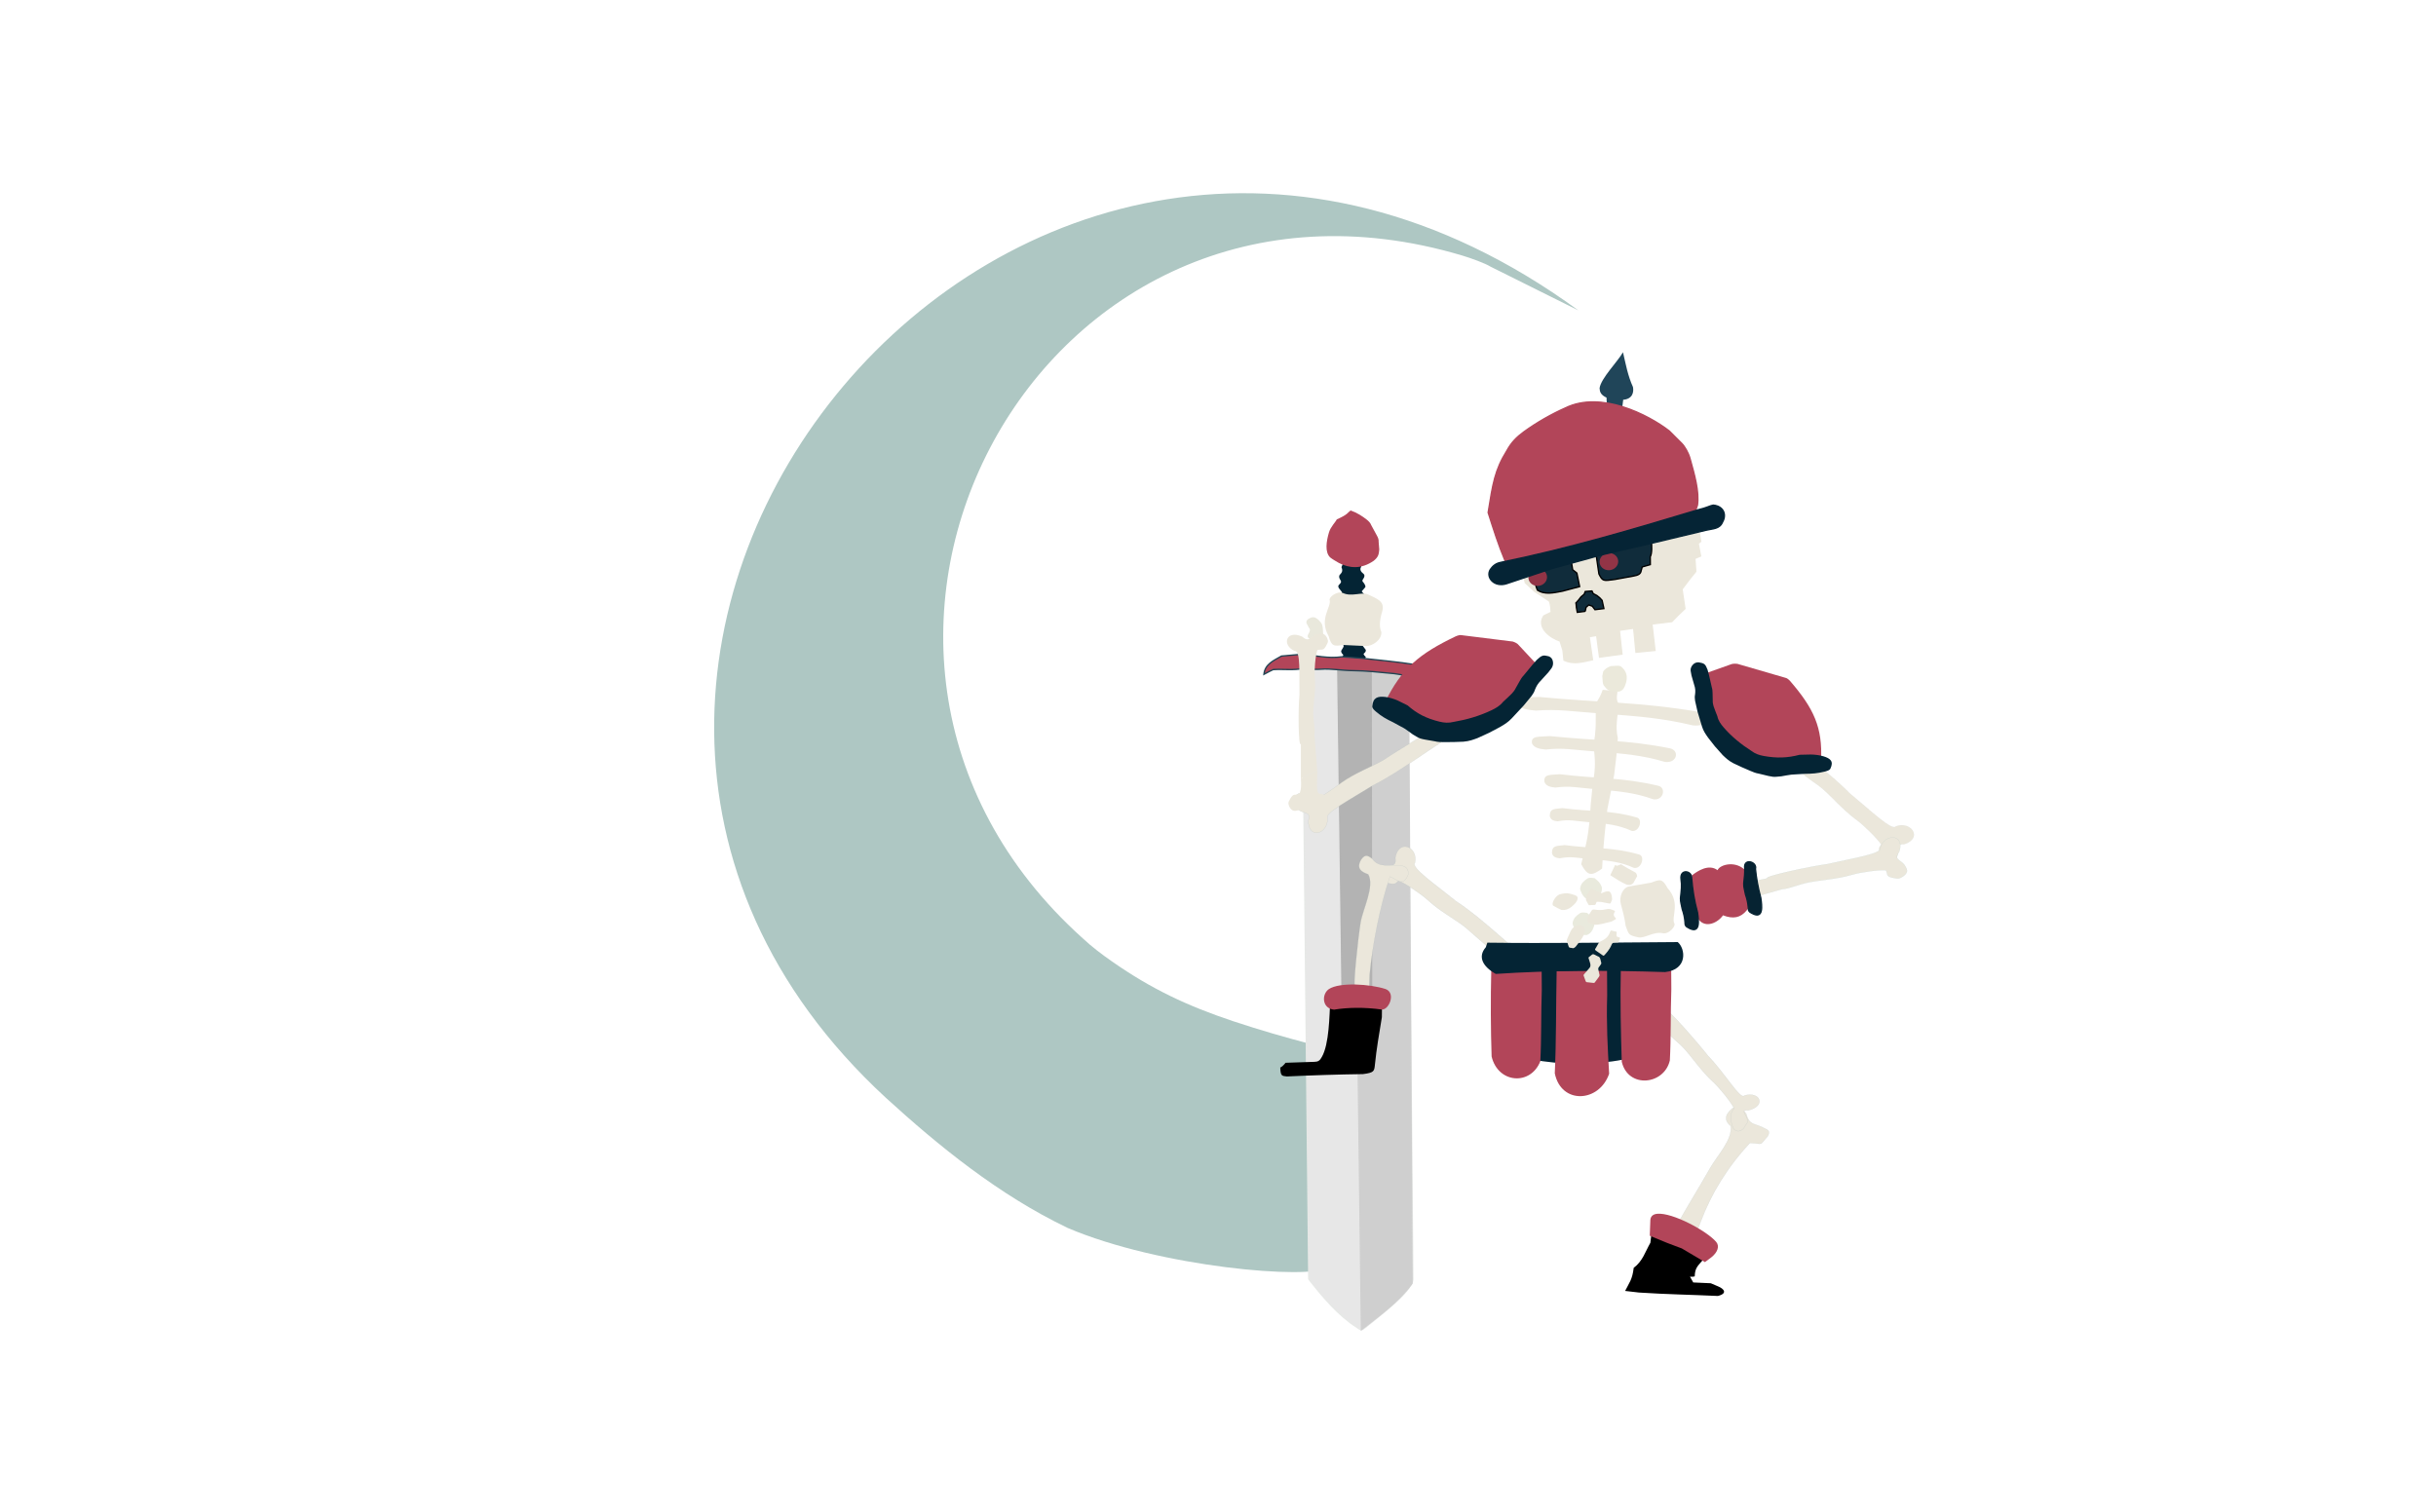 <?xml version="1.0" encoding="UTF-8" standalone="no"?>
<!-- Created with Inkscape (http://www.inkscape.org/) -->

<svg
   width="1830"
   height="1136"
   viewBox="0 0 1830 1136"
   version="1.1"
   id="SVGRoot"
   sodipodi:docname="4.svg"
   inkscape:version="1.1.2 (0a00cf5339, 2022-02-04)"
   inkscape:export-filename="/home/ciro/Desktop/david/Enemi/DefensaEnemigo/4.png"
   inkscape:export-xdpi="96"
   inkscape:export-ydpi="96"
   xmlns:inkscape="http://www.inkscape.org/namespaces/inkscape"
   xmlns:sodipodi="http://sodipodi.sourceforge.net/DTD/sodipodi-0.dtd"
   xmlns="http://www.w3.org/2000/svg"
   xmlns:svg="http://www.w3.org/2000/svg">
  <sodipodi:namedview
     id="namedview1048"
     pagecolor="#505050"
     bordercolor="#eeeeee"
     borderopacity="1"
     inkscape:pageshadow="0"
     inkscape:pageopacity="0"
     inkscape:pagecheckerboard="0"
     inkscape:document-units="px"
     showgrid="false"
     inkscape:zoom="0.35499999"
     inkscape:cx="346.47888"
     inkscape:cy="1174.6479"
     inkscape:window-width="1920"
     inkscape:window-height="1020"
     inkscape:window-x="0"
     inkscape:window-y="0"
     inkscape:window-maximized="1"
     inkscape:current-layer="layer1"
     inkscape:snap-global="false" />
  <defs
     id="defs1043" />
  <g
     inkscape:label="Capa 1"
     inkscape:groupmode="layer"
     id="layer1"
     transform="translate(501.286,220.847)">
    <path
       style="fill:#aec7c3;fill-opacity:1;stroke:none;stroke-width:1px;stroke-linecap:butt;stroke-linejoin:miter;stroke-opacity:1"
       d="m 334.016,501.515 c 29.746,20.789 56.511,33.364 90.893,44.866 41.445,13.816 80.101,22.581 80.101,22.581 l -8.805,162.442 c -12.979,9.546 -126.107,-0.005 -195.465,-29.638 C 248.93,676.926 203.679,640.052 164.135,603.944 -193.991,273.495 264.004,-294.497 684.431,12.369 L 618.432,-20.504 c -3.951,-2.493 -14.621,-6.365 -21.187,-8.332 C 279.36,-123.824 71.102,267.518 312.021,484.099 c 7.047,6.604 14.606,12.244 21.995,17.416 z"
       id="path1900"
       sodipodi:nodetypes="ccccccccccc" />
    <g
       id="g210273"
       inkscape:transform-center-x="-3.2034382"
       inkscape:transform-center-y="219.62494"
       transform="rotate(-148.654,369.257,398.345)">
      <g
         id="g170295"
         inkscape:transform-center-x="125.02853"
         inkscape:transform-center-y="-193.54932"
         transform="matrix(1.042,-0.033,0.033,1.03,-9.175,-4.312)"
         style="stroke-width:0.965">
        <path
           style="fill:#e7e7e7;fill-opacity:1;stroke:#e6e8e6;stroke-width:0.965px;stroke-linecap:butt;stroke-linejoin:miter;stroke-opacity:1"
           d="m 247.397,586.234 c 27.884,-6.671 45.183,-17.784 69.235,-31.971 L 94.888,167.434 C 79.847,161.019 62.837,154.853 47.799,154.12 c -3.877,-0.429 -4.25,-0.5 -5.58,2.922 -4.1,11.299 -16.285,38.319 -12.854,47.368 z"
           id="path158284"
           sodipodi:nodetypes="ccccccc" />
        <g
           id="g167135"
           style="stroke-width:0.965">
          <path
             style="fill:#cfcfcf;fill-opacity:1;stroke:#cfcfcf;stroke-width:0.965px;stroke-linecap:butt;stroke-linejoin:miter;stroke-opacity:1"
             d="M 284.665,572.148 248.399,589.247 28.602,201.795 c 1.866,-16.696 9.05,-31.985 15.323,-47.514 z"
             id="path161312"
             sodipodi:nodetypes="ccccc" />
          <path
             style="fill:#b3b3b3;fill-opacity:1;stroke:#b2b2b2;stroke-width:0.965px;stroke-linecap:butt;stroke-linejoin:miter;stroke-opacity:1"
             d="M 156.984,351.34 154.009,366.082 273.208,578.338 294.692,567.303 173.567,357.429 Z"
             id="path161314"
             sodipodi:nodetypes="cccccc" />
        </g>
        <g
           id="g158249"
           style="stroke-width:0.965">
          <g
             id="g158162"
             transform="rotate(-30.559,148.925,513.895)"
             style="stroke-width:0.965">
            <path
               style="fill:#042434;fill-opacity:1;stroke:none;stroke-width:0.096;stroke-linecap:butt;stroke-linejoin:miter;stroke-miterlimit:4;stroke-dasharray:none;stroke-opacity:1"
               d="m 242.943,705.164 c -1.066,-2.804 -0.282,-3.895 1.274,-5.504 0.92,-0.863 0.675,-2.493 -0.297,-3.869 -0.74,-1.079 -0.447,-1.812 0.204,-2.492 l 1.102,-1.184 c 0.413,-0.434 0.504,-1.337 -0.112,-2.3 l -1.563,-2.063 c -0.957,-0.995 -0.504,-1.181 0.27,-2.18 l 0.77,-0.993 c 0.524,-0.856 0.183,-1.528 -0.426,-2.367 l -2.106,-2.492 c -1.13,-1.219 -0.616,-1.735 0.15,-3.022 l 1.413,-2.292 c 0.605,-0.968 0.391,-1.738 -0.242,-2.48 l -1.046,-1.284 c -0.635,-0.493 -0.75,-1.102 -0.018,-2.049 l 0.922,-1.212 c 0.534,-0.664 0.595,-1.747 0.219,-2.514 l -0.739,-1.208 c -0.172,-0.387 -0.242,-0.788 0.076,-1.463 l 1.205,-2.552 c 0.532,-0.877 0.161,-1.494 -0.597,-2.347 l -0.989,-1.033 c -0.533,-0.508 -0.386,-1.083 0.089,-1.694 l 1.239,-2.011 c 0.434,-0.936 0.23,-1.597 -0.243,-2.684 l -0.589,-1.351 c -0.352,-0.572 -0.224,-1.256 0.226,-1.847 l 1.331,-2.16 c 0.269,-0.359 0.011,-1.46 -0.282,-1.876 l -0.741,-0.841 c -0.498,-0.518 -0.25,-1.03 0.072,-1.411 l 0.836,-1.055 c 0.318,-0.498 -0.139,-0.955 -0.547,-1.383 l -1.632,-1.795 c -1.028,-1.418 -1.379,-1.423 -2.997,-1.207 l -3.627,0.483 -2.386,-0.009 -5.12,5.634 1.347,1.081 0.041,2.983 0.483,3.478 -0.898,1.973 0.797,2.793 -0.171,1.665 1.479,2.564 -1.714,3.155 0.937,2.961 -0.741,3.041 1.21,3.991 -1.139,1.967 1.813,5.211 c -0.307,6.088 -2.532,9.883 -1.472,11.085 1.335,4.068 0.544,7.353 0.544,7.353 2.051,2.335 -0.377,6.971 -1.869,9.282 10.877,13.442 8.168,12.44 14.252,-0.474 z"
               id="path143292"
               sodipodi:nodetypes="ccccccccccccccccccccccccccccccccccccccccccccccccccccccccc" />
            <path
               d="m 228.691,705.639 c 1.266,-2.804 0.335,-3.895 -1.513,-5.504 -1.092,-0.863 -0.802,-2.493 0.352,-3.869 0.879,-1.079 0.531,-1.812 -0.242,-2.492 0,0 -1.908,-2.521 -1.176,-3.484 l 1.856,-2.063 c 1.137,-0.995 0.598,-1.181 -0.321,-2.18 l -0.915,-0.993 c -0.622,-0.856 -0.217,-1.528 0.506,-2.367 l 2.501,-2.492 c 1.342,-1.219 0.731,-1.735 -0.178,-3.022 l -1.678,-2.292 c -0.718,-0.968 -0.465,-1.738 0.287,-2.48 l 1.242,-1.284 c 0.755,-0.493 0.89,-1.102 0.022,-2.049 l -1.095,-1.212 c -0.634,-0.664 -0.707,-1.747 -0.26,-2.514 l 0.878,-1.208 c 0.204,-0.387 0.288,-0.788 -0.091,-1.463 l -1.431,-2.552 c -0.632,-0.877 -0.191,-1.494 0.709,-2.347 l 1.175,-1.033 c 0.633,-0.508 0.458,-1.083 -0.106,-1.694 l -1.472,-2.011 c -0.516,-0.936 -0.274,-1.597 0.289,-2.684 l 0.7,-1.351 c 0.418,-0.572 0.265,-1.256 -0.268,-1.847 l -1.581,-2.16 c -0.319,-0.359 -0.013,-1.46 0.335,-1.876 l 0.881,-0.841 c 0.592,-0.518 0.296,-1.03 -0.086,-1.411 l -0.993,-1.055 c -0.377,-0.498 0.165,-0.955 0.65,-1.383 l 1.938,-1.795 c 1.221,-1.418 1.638,-1.423 3.56,-1.207 -3.059,18.222 3.146,80.737 -4.473,70.217 z"
               style="fill:#042434;fill-opacity:1;stroke:none;stroke-width:0.096;stroke-linecap:butt;stroke-linejoin:miter;stroke-miterlimit:4;stroke-dasharray:none;stroke-opacity:1"
               id="path154945"
               sodipodi:nodetypes="ccccccscccccccccccscccccsccccccccccc" />
          </g>
          <path
             style="fill:#b24559;fill-opacity:1;stroke:none;stroke-width:0.965px;stroke-linecap:butt;stroke-linejoin:miter;stroke-opacity:1"
             d="m 309.156,646.433 c -1.62,4.16 -0.863,6.018 0.555,9.148 l 3.037,4.544 c 0.86,1.819 2.073,2.609 3.701,3.636 l 6.856,4.322 c 1.512,1.304 3.379,1.705 5.056,1.968 3.522,0.547 8.39,0.882 13.075,-0.006 1.346,-2.474 0.084,-3.238 5.575,-10.63 -0.232,-1.966 1.25,-6.805 0.3,-10.996 -1.521,-6.707 -4.336,-14.144 -9.645,-15.528 -1.86,-0.309 -4.986,-0.371 -7.388,-0.364 -8.448,0.286 -16.444,3.992 -21.123,13.906 z"
             id="path128140"
             sodipodi:nodetypes="ccccccccsccc" />
          <path
             style="fill:#b24559;fill-opacity:1;stroke:#204554;stroke-width:0.965px;stroke-linecap:butt;stroke-linejoin:miter;stroke-opacity:1"
             d="m 221.971,592.971 9.592,-0.931 c 2.237,-0.588 7.664,-2.455 9.62,-3.697 4.71,-2.992 10.646,-4.191 14.998,-6.129 9.984,-4.447 19.532,-8.743 26.552,-12.7 8.002,-4.51 15.032,-6.729 21.159,-10.937 4.286,-2.944 11.027,-5.645 15.306,-8.897 2.485,-1.888 11.652,-6.435 13.939,-8.089 0,0.737 4.563,-6.666 4.563,-6.666 2.974,6.803 -1.11,12.032 -4.531,17.898 L 321.44,561.026 c -9.652,4.607 -18.163,6.635 -26.546,13.141 l -12.563,6.002 c -13.123,5.652 -23.103,10.381 -37,15.653 l -9.397,3.669 c -10.041,-0.058 -7.066,-0.352 -13.963,-6.52 z"
             id="path134996"
             sodipodi:nodetypes="ccsssssccccccccc" />
        </g>
      </g>
      <path
         style="fill:#ebe7db;fill-opacity:1;stroke:none;stroke-width:1px;stroke-linecap:butt;stroke-linejoin:miter;stroke-opacity:1"
         d="m 324.983,627.448 c -7.712,0.778 -13.413,2.204 -15.744,-4.694 -1.235,-4.894 -3.301,-11.174 -7.775,-14.297 -3.362,-5.09 0.559,-12.628 4.35,-14.847 4.422,-2.42 9.198,-5.097 15.129,-8.261 5.461,-4.503 6.795,-5.637 12.905,0.017 13.036,7.186 9.419,19.62 13.36,23.519 1.834,1.304 -1.236,9.187 -5.874,9.718 -7.018,0.796 -11.363,8.049 -16.351,8.845 z"
         id="path68938-8"
         sodipodi:nodetypes="cccccccccc" />
      <path
         style="fill:#e9e8dc;fill-opacity:1;stroke:none;stroke-width:1px;stroke-linecap:butt;stroke-linejoin:miter;stroke-opacity:1"
         d="m 336.475,580.168 -0.302,-1.322 c -0.644,-2.221 0.296,-2.584 2.249,-2.603 l 6.103,-0.059 c 2.847,-0.29 3.082,1.413 3.127,3.129 l 0.028,0.844 c 0.34,2.336 0.947,2.4 2.179,2.918 l 3.12,1.856 c 1.447,1.374 0.869,3.314 0.011,4.387 -0.499,0.912 -1.148,1.74 -2.272,2.3 -1.19,0.596 -3.41,0.403 -4.653,0.029 -3.346,-0.749 -4.452,-1.993 -6.263,-4.653 l -1.443,-2.12 c -1.342,-1.451 -1.569,-2.842 -1.884,-4.706 z"
         id="path204759"
         sodipodi:nodetypes="ccccccccccccccc" />
    </g>
    <g
       id="g187417"
       inkscape:transform-center-x="26.520439"
       inkscape:transform-center-y="-58.41758"
       transform="rotate(-7.96,486.105,-1004.424)">
      <path
         style="fill:#ebe7db;fill-opacity:1;stroke:#ebe7db;stroke-width:1px;stroke-linecap:butt;stroke-linejoin:miter;stroke-opacity:1"
         d="m 521.408,290.269 16.966,0.042 0.546,-17.967 10.875,-0.056 -0.785,18.136 14.34,0.604 0.477,-19.979 15.045,0.293 5.485,-4.234 5.604,-4.038 -0.127,-14.832 7.034,-7.018 5.014,-4.681 0.702,-9.796 4.517,-1.226 -0.494,-9.556 2.076,-1.283 -0.256,-9.76 -1.504,-15.982 -12.619,-14.288 -21.729,-7.644 -24.779,0.099 -30.027,0.154 -24.353,9.675 -15.144,8.626 -6.397,5.647 0.789,14.244 0.25,10.375 0.997,11.356 5.969,7.288 10.105,8.941 c 0.602,2.834 0.33,5.607 0.129,8.46 l -5.935,1.909 c -6.773,7.805 2.479,16.978 9.546,20.38 l 1.182,7.295 -0.25,7.425 c 6.794,4.298 13.554,3.173 21.231,2.595 l -0.108,-17.523 5.733,-0.118 z"
         id="path175894"
         sodipodi:nodetypes="cccccccccccccccccccccccccccccccccccccccc" />
      <path
         style="fill:#102c3b;fill-opacity:1;stroke:#000000;stroke-width:1px;stroke-linecap:butt;stroke-linejoin:miter;stroke-opacity:1"
         d="m 529.473,210.566 0.102,17.741 c 2.019,5.833 2.346,5.726 11.136,5.747 l 14.119,-0.583 c 3.287,-0.13 5.808,-0.493 6.553,-3.287 l 1.145,-2.598 6.274,-0.878 0.778,-5.864 c 1.714,-2.279 2.294,-7.711 2.517,-12.415 z"
         id="path177634"
         sodipodi:nodetypes="cccccccccc" />
      <path
         style="fill:#102c3b;fill-opacity:1;stroke:#000000;stroke-width:1px;stroke-linecap:butt;stroke-linejoin:miter;stroke-opacity:1"
         d="m 482.07,233.829 c 4.959,4.633 12.28,3.768 18.597,3.506 l 13.262,-1.619 -0.64,-10.371 -2.786,-2.906 -0.239,-9.753 -18.272,-0.473 c -4.467,0.284 -7.565,1.894 -10.539,3.551 -0.062,6.435 -0.924,11.84 0.616,18.064 z"
         id="path177638"
         sodipodi:nodetypes="ccccccccc" />
      <path
         style="fill:#923446;fill-opacity:1;stroke:none;stroke-width:0.1;stroke-linecap:round;stroke-linejoin:round;stroke-miterlimit:4;stroke-dasharray:none;stroke-opacity:1;paint-order:stroke markers fill"
         id="path183547"
         sodipodi:type="arc"
         sodipodi:cx="538.29047"
         sodipodi:cy="220.16916"
         sodipodi:rx="6.9897614"
         sodipodi:ry="6.4238434"
         sodipodi:start="6.1987812"
         sodipodi:end="6.17775"
         sodipodi:open="true"
         sodipodi:arc-type="chord"
         d="m 545.255,219.628 a 6.99,6.424 0 0 1 -6.339,6.94 6.99,6.424 0 0 1 -7.584,-5.789 6.99,6.424 0 0 1 6.259,-7 6.99,6.424 0 0 1 7.65,5.716 z" />
      <path
         style="fill:#923446;fill-opacity:1;stroke:none;stroke-width:0.1;stroke-linecap:round;stroke-linejoin:round;stroke-miterlimit:4;stroke-dasharray:none;stroke-opacity:1;paint-order:stroke markers fill"
         id="path183547-7"
         sodipodi:type="arc"
         sodipodi:cx="483.70508"
         sodipodi:cy="224.44733"
         sodipodi:rx="6.9897614"
         sodipodi:ry="6.4238434"
         sodipodi:start="6.1987812"
         sodipodi:end="6.17775"
         sodipodi:open="true"
         sodipodi:arc-type="chord"
         d="m 490.67,223.906 a 6.99,6.424 0 0 1 -6.339,6.94 6.99,6.424 0 0 1 -7.584,-5.789 6.99,6.424 0 0 1 6.259,-7 6.99,6.424 0 0 1 7.65,5.716 z" />
      <path
         style="fill:#102c3b;fill-opacity:1;stroke:#000000;stroke-width:1px;stroke-linecap:butt;stroke-linejoin:miter;stroke-opacity:1"
         d="m 509.506,247.451 2.282,-1.927 2.078,-2.043 2.624,-1.635 1.088,-1.927 5.06,0.294 0.688,2.128 2.479,1.773 1.958,2.07 1.45,2.1 0.485,6.297 -6.776,-0.094 -1.608,-2.877 -2.522,-1.296 -2.296,1.521 c 0,0 -0.789,2.86 -1.193,2.857 -0.931,-0.006 -5.834,-0.078 -5.834,-0.078 -0.221,-2.91 -0.151,-4.259 0.039,-7.163 z"
         id="path185117"
         sodipodi:nodetypes="cccccccccccccccscc" />
    </g>
    <path
       style="fill:#ebe7db;fill-opacity:1;stroke:#a7b5b5;stroke-width:0.05;stroke-linecap:butt;stroke-linejoin:miter;stroke-miterlimit:4;stroke-dasharray:none;stroke-opacity:1"
       d="m 888.419,375.349 c 15.079,12.433 31.842,28.552 34.539,24.698 11.315,-4.225 20.471,8.764 6.433,13.362 -9.219,-0.037 -1.885,6.77 -7.284,12.229 -1.14,4.089 -4.744,3.135 -8.191,-0.235 -4.929,-8.562 -4.005,-8.91 -1.923,-11.668 -2.928,-4.563 -13.259,-14.651 -18.194,-18.251 -10.383,-7.572 -17.704,-16.396 -25.241,-23.067 -5.943,-5.261 -12.598,-8.514 -17.028,-13.37 l -27.496,-20.534 2.272,-14.734 23.653,20.189 c 13.997,9.509 26.244,19.121 38.461,31.38 z"
       id="path1168-3-6-3"
       sodipodi:nodetypes="ccccccssccccc"
       inkscape:transform-center-x="-53.279374"
       inkscape:transform-center-y="41.541961" />
    <path
       style="fill:#ebe7db;fill-opacity:1;stroke:#a6b4b5;stroke-width:0.1;stroke-linecap:butt;stroke-linejoin:miter;stroke-miterlimit:4;stroke-dasharray:none;stroke-opacity:0.94"
       d="m 758.872,700.43 c -3.477,2.81 18.564,-32.704 24.48,-43.483 5.132,-9.148 17.307,-21.746 15.488,-31.824 -4.402,-3.442 -4.976,-7.844 0.891,-12.88 4.946,-3.713 8.862,1.087 10.736,3.696 2.451,8.756 5.774,7.011 12.477,10.331 3.782,1.928 6.036,2.264 3.727,6.644 -6.899,7.498 -2.271,5.577 -13.377,5.05 -16.836,17.995 -29.102,38.197 -36.783,58.636 l -7.602,19.669 -18.559,3.41 z"
       id="path1168-7-0"
       sodipodi:nodetypes="cccccccccccc"
       inkscape:transform-center-x="22.295195"
       inkscape:transform-center-y="38.717063" />
    <path
       style="fill:#ebe7db;fill-opacity:1;stroke:#a7b5b5;stroke-width:0.1;stroke-linecap:butt;stroke-linejoin:miter;stroke-miterlimit:4;stroke-dasharray:none;stroke-opacity:1"
       d="M 592.57,456.32 C 577.38,444.024 558.126,430.816 561.673,427.392 c 2.573,-11.96 -12.257,-18.33 -14.786,-3.621 1.49,9.043 -6.681,3.215 -11.458,9.616 -4.035,1.943 -2.484,5.29 1.532,7.994 9.602,3.113 9.815,2.136 12.329,-0.465 5.164,1.955 17.19,10.063 21.677,14.183 9.44,8.667 19.688,14.075 27.751,20.13 14.31,12.289 27.377,23.805 41.958,36.875 l 14.829,-5.201 c -22.324,-15.658 -40.106,-35.492 -62.936,-50.583 z"
       id="path1168-3-6-6"
       sodipodi:nodetypes="ccccccscccc"
       inkscape:transform-center-x="52.880666"
       inkscape:transform-center-y="-44.464855" />
    <path
       style="fill:#000000;fill-opacity:1;stroke:none;stroke-width:1px;stroke-linecap:butt;stroke-linejoin:miter;stroke-opacity:1"
       d="m 739.284,706.548 -0.763,6.388 c -3.774,6.546 -5.715,13.781 -12.517,18.838 -1.037,8.959 -3.36,11.076 -6.446,17.341 l 10.412,1.208 c 20.612,1.364 38.693,1.61 59.321,2.577 7.862,-2.074 4.039,-5.605 0.237,-7.156 l -5.59,-2.395 -13.204,-0.609 -2.444,-4.333 c 0,0 2.399,0.215 3.569,-0.247 0.168,-6.5 2.239,-7.701 6.62,-12.896 l -17.82,-9.841 z"
       id="path24776-5"
       sodipodi:nodetypes="cccccccccccccc" />
    <path
       style="fill:#ebe7db;fill-opacity:1;stroke:#a6b4b5;stroke-width:0.1;stroke-linecap:butt;stroke-linejoin:miter;stroke-miterlimit:4;stroke-dasharray:none;stroke-opacity:0.94"
       d="m 516.927,519.968 c -2.282,3.743 1.988,-35.637 3.888,-47.635 1.715,-10.219 10.753,-27.363 5.741,-36.245 -5.204,-1.832 -9.147,-4.334 -5.394,-10.926 3.341,-5.057 5.869,-2.605 8.462,-0.75 5.159,7.44 13.821,4.048 21.11,5.034 4.131,0.608 6.435,2.339 5.751,7.185 -3.893,9.231 -8.598,3.098 -13.592,1.111 -7.695,22.703 -13.326,52.755 -15.287,73.992 l -0.518,20.881 -16.014,9.099 z"
       id="path1168-9"
       sodipodi:nodetypes="cccccccccccc"
       inkscape:transform-center-x="4.0060092"
       inkscape:transform-center-y="54.849558" />
    <path
       style="fill:#ebe7db;fill-opacity:1;stroke:#a7b5b5;stroke-width:0.1;stroke-linecap:butt;stroke-linejoin:miter;stroke-miterlimit:4;stroke-dasharray:none;stroke-opacity:1"
       d="m 751.012,539.11 c -1.047,-4.178 23.784,24.339 30.93,33.496 13.136,13.579 24.273,33.346 27.293,29.685 11.355,-3.394 16.948,7.584 2.931,11.149 -8.867,-0.722 3.54,6.193 -2.258,11.263 -1.549,4.013 -5.99,6.142 -8.934,2.508 -3.797,-8.947 -1.792,-12.579 0.518,-15.188 -2.314,-4.79 -11.139,-15.667 -15.491,-19.641 -9.155,-8.36 -15.224,-17.745 -21.739,-24.991 -5.137,-5.713 -11.181,-9.467 -14.908,-14.663 l -24.189,-22.62 3.815,-14.597 z"
       id="path1168-3-4"
       sodipodi:nodetypes="cccccccsscccc"
       inkscape:transform-center-x="-39.372797"
       inkscape:transform-center-y="46.882717" />
    <path
       style="fill:#000000;fill-opacity:1;stroke:none;stroke-width:1px;stroke-linecap:butt;stroke-linejoin:miter;stroke-opacity:1"
       d="m 497.989,531.94 c -0.574,9.65 -0.66,31.859 -6.335,41.493 -1.403,2.638 -2.784,3.507 -5.479,3.543 l -21.686,0.713 c -1.331,1.693 -2.661,2.961 -3.989,3.584 0.208,6.448 1.12,6.25 4.898,6.695 19.075,-0.886 38.125,-1.512 57.25,-1.773 8.435,-1.086 8.443,-2.187 8.957,-7.194 1.158,-11.732 3.176,-23.065 5.211,-35.568 l 0.114,-10.488 -17.998,-0.515 -17.034,0.544 z"
       id="path31520-9"
       sodipodi:nodetypes="ccccccccccccc" />
    <path
       style="fill:#b24559;fill-opacity:1;stroke:none;stroke-width:1px;stroke-linecap:butt;stroke-linejoin:miter;stroke-opacity:1"
       d="m 500.856,537.78 c -9.222,-0.936 -9.353,-11.744 -3.793,-15.499 8.164,-5.303 31.056,-3.741 42.524,-0.012 8.055,2.965 2.516,15.871 -2.873,15.414 -12.882,-1.802 -25.363,-1.632 -35.858,0.097 z"
       id="path19826-5-0"
       sodipodi:nodetypes="ccccc" />
    <g
       id="g43529"
       transform="translate(106.419,-24.018)">
      <path
         style="fill:#042434;fill-opacity:1;stroke:none;stroke-width:1px;stroke-linecap:butt;stroke-linejoin:miter;stroke-opacity:1"
         d="m 515.735,531.778 0.741,58.157 c 28.229,16.183 92.27,17.174 123.968,-0.33 l 1.274,-57.632 c -43.234,-1.153 -84.801,-0.802 -125.982,-0.196 z"
         id="path37164"
         sodipodi:nodetypes="ccccc" />
      <path
         style="fill:#b24559;fill-opacity:1;stroke:none;stroke-width:1px;stroke-linecap:butt;stroke-linejoin:miter;stroke-opacity:1"
         d="m 512.587,531.565 c -0.552,22.996 -0.42,45.166 0.254,65.424 4.803,20.253 29.221,22.123 36.581,3.615 0.912,-16.868 0.477,-35.114 1.117,-53.575 l -0.107,-16.078 z"
         id="path38705"
         sodipodi:nodetypes="cccccc" />
      <path
         style="fill:#b24559;fill-opacity:1;stroke:none;stroke-width:1px;stroke-linecap:butt;stroke-linejoin:miter;stroke-opacity:1"
         d="m 561.698,532.843 c -0.552,26.928 -0.261,53.039 -1.408,76.759 4.803,23.716 33.48,21.99 40.84,0.318 -1.145,-19.752 -2.12,-37.353 -1.479,-58.97 l -0.107,-18.826 z"
         id="path38705-5"
         sodipodi:nodetypes="cccccc" />
      <path
         style="fill:#b24559;fill-opacity:1;stroke:none;stroke-width:1px;stroke-linecap:butt;stroke-linejoin:miter;stroke-opacity:1"
         d="m 609.899,530.914 c -0.552,22.996 0.042,49.793 0.716,70.05 4.803,20.253 31.813,17.497 36.119,-1.011 0.912,-16.868 0.477,-35.114 1.117,-53.575 l -0.107,-16.078 z"
         id="path38705-6"
         sodipodi:nodetypes="cccccc" />
      <path
         style="fill:#042434;fill-opacity:1;stroke:none;stroke-width:1px;stroke-linecap:butt;stroke-linejoin:miter;stroke-opacity:1"
         d="m 509.631,511.463 -1.152,3.443 c -6.103,6.952 -2.626,14.336 7.468,20.036 41.44,-2.748 83.366,-2.786 127.227,-1.383 17.148,-1.881 15.351,-17.614 9.493,-22.536 -49.288,0.297 -96.863,1.05 -143.036,0.44 z"
         id="path36236"
         sodipodi:nodetypes="cccccc" />
    </g>
    <path
       style="fill:#e9eadd;fill-opacity:1;stroke:none;stroke-width:0.1;stroke-linecap:butt;stroke-linejoin:miter;stroke-miterlimit:4;stroke-dasharray:none;stroke-opacity:1"
       d="m 685.749,465.203 c -2.847,1.944 -4.808,3.597 -5.546,6.938 -0.206,0.687 -0.08,1.214 0.089,1.893 1.2,3.44 3.039,6.29 6.414,7.518 l 3.96,0.178 c 3.287,-1.174 4.572,-3.697 5.673,-7.066 0.122,-0.702 0.276,-2.465 -0.019,-3.164 -1.447,-3.322 -2.39,-4.015 -5.355,-6.44 -1.695,-0.106 -3.252,-0.702 -5.215,0.144 z"
       id="path43748"
       sodipodi:nodetypes="cccccccccc" />
    <path
       style="fill:#e9eadd;fill-opacity:1;stroke:none;stroke-width:0.1;stroke-linecap:butt;stroke-linejoin:miter;stroke-miterlimit:4;stroke-dasharray:none;stroke-opacity:1"
       d="m 691.379,439.111 c -2.847,1.944 -4.808,3.597 -5.546,6.938 -0.206,0.687 -0.08,1.214 0.089,1.893 1.2,3.44 3.039,6.29 6.414,7.518 l 3.96,0.178 c 3.287,-1.174 4.572,-3.697 5.673,-7.066 0.122,-0.702 0.276,-2.465 -0.019,-3.164 -1.447,-3.322 -2.39,-4.015 -5.355,-6.44 -1.695,-0.106 -3.252,-0.702 -5.215,0.144 z"
       id="path43748-2"
       sodipodi:nodetypes="cccccccccc" />
    <path
       style="fill:#ebe7db;fill-opacity:1;stroke:#a7b5b5;stroke-width:0.1;stroke-linecap:butt;stroke-linejoin:miter;stroke-miterlimit:4;stroke-dasharray:none;stroke-opacity:1"
       d="m 529.522,369.613 c -16.181,10.133 -36.32,20.688 -33.529,24.38 0.536,11.798 -14.377,16.267 -14.441,1.83 2.818,-8.536 -5.764,-3.842 -9.24,-10.536 -3.481,-2.322 -2.323,-7.755 1.87,-9.908 9.497,-1.921 10.366,1.43 12.317,4.214 5.152,-1.303 15.189,-9.008 20.045,-12.47 10.218,-7.284 22.841,-11.939 31.357,-16.863 15.355,-10.224 29.781,-17.998 45.513,-28.944 l 13.096,6.664 c -23.403,12.569 -43.2,29.665 -66.988,41.632 z"
       id="path1168-3-6-2"
       sodipodi:nodetypes="ccccccscccc"
       inkscape:transform-center-x="55.476207"
       inkscape:transform-center-y="37.236282" />
    <g
       id="g119813"
       inkscape:transform-center-x="-8.6440991"
       inkscape:transform-center-y="-86.898057"
       transform="rotate(16.117,721.612,851.979)">
      <g
         id="g68903">
        <path
           style="fill:#ebe7db;fill-opacity:1;stroke:none;stroke-width:0.1;stroke-linecap:butt;stroke-linejoin:miter;stroke-miterlimit:4;stroke-dasharray:none;stroke-opacity:1"
           d="m 554.381,444.531 c 21.692,-3.283 34.916,-8.749 55.937,-8.749 4.671,0.147 4.618,10.244 -1.167,10.733 -10.668,-1.596 -19.807,0.072 -30.166,2.166 -13.487,2.75 -17.235,2.24 -25.275,6.369 -2.942,0.583 -5.557,0.477 -6.857,-2.4 -1.473,-5.804 2.79,-5.868 7.528,-8.119 z"
           id="path61863"
           sodipodi:nodetypes="ccccccc" />
        <path
           style="fill:#ebe7db;fill-opacity:1;stroke:none;stroke-width:0.1;stroke-linecap:butt;stroke-linejoin:miter;stroke-miterlimit:4;stroke-dasharray:none;stroke-opacity:1"
           d="m 545.081,418.297 c 21.692,-3.283 34.916,-8.749 55.937,-8.749 4.671,0.147 4.618,10.244 -1.167,10.733 -10.668,-1.596 -19.807,0.072 -30.166,2.166 -13.487,2.75 -17.235,2.24 -25.275,6.369 -2.942,0.583 -5.557,0.477 -6.857,-2.4 -1.473,-5.804 2.79,-5.868 7.528,-8.119 z"
           id="path61863-9"
           sodipodi:nodetypes="ccccccc" />
        <path
           style="fill:#ebe7db;fill-opacity:1;stroke:none;stroke-width:0.1;stroke-linecap:butt;stroke-linejoin:miter;stroke-miterlimit:4;stroke-dasharray:none;stroke-opacity:1"
           d="m 536.168,394.373 c 28.577,-4.622 45.838,-10.9 73.679,-12.201 6.194,-0.142 6.595,9.947 -1.045,10.794 -14.204,-0.934 -26.231,1.298 -39.853,4.03 -17.735,3.581 -22.723,3.304 -33.18,7.926 -3.87,0.765 -7.338,0.82 -9.193,-1.973 -2.222,-5.707 3.421,-6.035 9.592,-8.576 z"
           id="path61863-1"
           sodipodi:nodetypes="ccccccc" />
        <path
           style="fill:#ebe7db;fill-opacity:1;stroke:none;stroke-width:0.1;stroke-linecap:butt;stroke-linejoin:miter;stroke-miterlimit:4;stroke-dasharray:none;stroke-opacity:1"
           d="m 521.15,368.888 c 34.59,-6.166 55.391,-13.378 89.174,-16.182 7.519,-0.477 8.27,9.593 -0.988,10.852 -17.276,-0.167 -31.827,2.715 -48.301,6.183 -21.448,4.54 -27.513,4.532 -40.094,9.72 -4.68,0.974 -8.891,1.217 -11.218,-1.477 -2.848,-5.588 3.998,-6.221 11.427,-9.096 z"
           id="path61863-2"
           sodipodi:nodetypes="ccccccc" />
        <path
           style="fill:#ebe7db;fill-opacity:1;stroke:none;stroke-width:0.1;stroke-linecap:butt;stroke-linejoin:miter;stroke-miterlimit:4;stroke-dasharray:none;stroke-opacity:1"
           d="m 505.342,342.851 c 45.494,-8.568 72.668,-17.22 117.268,-22.375 9.935,-1 11.458,9.003 -0.738,10.906 -22.893,1.038 -42.015,4.929 -63.654,9.541 -28.172,6.028 -36.206,6.444 -52.597,12.501 -6.148,1.299 -11.714,1.835 -14.937,-0.693 -4.066,-5.381 4.969,-6.491 14.658,-9.88 z"
           id="path61863-2-7"
           sodipodi:nodetypes="ccccccc" />
        <path
           style="fill:#ebe7db;fill-opacity:1;stroke:none;stroke-width:0.1;stroke-linecap:butt;stroke-linejoin:miter;stroke-miterlimit:4;stroke-dasharray:none;stroke-opacity:1"
           d="m 547.258,336.201 c 1.001,-3.477 2.113,-6.764 2.27,-11.697 l 10.919,-2.136 c 0.836,2.684 0.027,6.124 4,9.433 1.217,8.328 1.779,16.822 6.063,24.356 l 2.63,12.863 2.362,14.238 1.122,12.814 1.183,13.869 1.83,10.333 c 1.817,11.306 4.584,24.022 6.741,33.349 -6.029,7.884 -8.828,8.503 -16.009,1.243 -0.755,-17.369 -0.321,-21.923 -5.68,-45.641 l -3.055,-16.542 c -0.532,-8.688 -3.123,-17.376 -7.282,-26.064 -0.671,-10.613 -3.887,-20.395 -7.093,-30.42 z"
           id="path50785"
           sodipodi:nodetypes="cccccccccccccccc" />
      </g>
      <g
         id="g119506">
        <path
           style="fill:#b24559;fill-opacity:1;stroke:none;stroke-width:1px;stroke-linecap:butt;stroke-linejoin:miter;stroke-opacity:1"
           d="m 618.73,292.286 17.604,-12.627 c 1.299,-1.147 3.276,-1.706 5.008,-2.001 l 37.712,0.059 c 0.815,-0.18 2.754,0.603 3.939,1.373 22.756,14.863 33.119,26.646 38.868,50.934 l -17.973,8.798 -16.71,5.533 c -2.776,1.265 -5.846,1.725 -8.633,1.78 C 643.096,339.944 628.084,323.589 618.73,292.286 Z"
           id="path104863"
           sodipodi:nodetypes="ccccccccccc" />
        <path
           style="fill:#042434;fill-opacity:1;stroke:none;stroke-width:1px;stroke-linecap:butt;stroke-linejoin:miter;stroke-opacity:1"
           d="m 610.602,295.621 -1.445,-2.905 c -0.887,-1.76 -0.66,-4.153 0.852,-6.193 1.075,-1.315 2.042,-1.591 3.225,-1.911 4.062,-0.462 4.996,-0.166 7.771,3.5 l 2.258,3.735 4.439,8.05 c 0.904,1.306 1.384,2.718 1.85,4.211 l 1.645,5.273 c 0.325,1.424 1.107,2.812 1.804,3.892 1.438,2.217 3.244,4.251 4.809,6.405 1.538,3.016 4.211,4.999 6.695,6.639 7.781,5.12 16.604,8.775 24.853,11.198 3.56,1.391 6.82,1.504 10.306,1.135 9.936,-1.059 17.369,-3.468 25.597,-8.368 l 8.018,-2.517 c 2.698,-0.74 6.371,-1.344 9.301,-1.32 5.603,0.062 8.671,1.43 7.722,7.358 -0.131,1.547 -2.26,2.67 -3.566,3.459 -4.954,2.829 -8.456,4.12 -14.052,5.806 l -2.09,0.742 -3.962,1.407 c -2.244,0.648 -4.331,1.599 -6.415,2.626 l -3.813,1.878 c -1.918,0.663 -4.016,1.735 -5.884,2.047 -1.124,0.185 -2.292,0.311 -3.439,0.361 l -7.372,0.32 c -2.313,0.31 -4.538,0.057 -6.826,-0.236 l -6.808,-0.87 -6.869,-1.076 c -4.282,-0.879 -6.702,-2.251 -9.484,-3.681 l -7.407,-4.658 -6.649,-4.788 c -2.776,-2.195 -5.012,-4.028 -6.953,-7.04 l -6.255,-9.706 -3.996,-7.267 c -0.23,-0.78 -0.959,-2.113 -1.121,-3.173 -0.308,-2.125 -0.568,-4.241 -1.842,-6.524 z"
           id="path106437"
           sodipodi:nodetypes="ccccccccccccccccccccccccccccccccccccccc" />
      </g>
      <g
         id="g119506-6"
         transform="matrix(-1.018,0.16,0.048,1.098,1114.06,-99.072)"
         style="stroke-width:0.943">
        <path
           style="fill:#b24559;fill-opacity:1;stroke:none;stroke-width:0.943px;stroke-linecap:butt;stroke-linejoin:miter;stroke-opacity:1"
           d="m 618.73,292.286 17.604,-12.627 c 1.299,-1.147 3.276,-1.706 5.008,-2.001 l 37.712,0.059 c 0.815,-0.18 2.754,0.603 3.939,1.373 22.756,14.863 33.119,26.646 38.868,50.934 l -17.973,8.798 -16.71,5.533 c -2.776,1.265 -5.846,1.725 -8.633,1.78 C 643.096,339.944 628.084,323.589 618.73,292.286 Z"
           id="path104863-0"
           sodipodi:nodetypes="ccccccccccc" />
        <path
           style="fill:#042434;fill-opacity:1;stroke:none;stroke-width:0.943px;stroke-linecap:butt;stroke-linejoin:miter;stroke-opacity:1"
           d="m 610.602,295.621 -1.445,-2.905 c -0.887,-1.76 -0.66,-4.153 0.852,-6.193 1.075,-1.315 2.042,-1.591 3.225,-1.911 4.062,-0.462 4.996,-0.166 7.771,3.5 l 2.258,3.735 4.439,8.05 c 0.904,1.306 1.384,2.718 1.85,4.211 l 1.645,5.273 c 0.325,1.424 1.107,2.812 1.804,3.892 1.438,2.217 3.244,4.251 4.809,6.405 1.538,3.016 4.211,4.999 6.695,6.639 7.781,5.12 16.604,8.775 24.853,11.198 3.56,1.391 6.82,1.504 10.306,1.135 9.936,-1.059 17.369,-3.468 25.597,-8.368 l 8.018,-2.517 c 2.698,-0.74 6.371,-1.344 9.301,-1.32 5.603,0.062 8.671,1.43 7.722,7.358 -0.131,1.547 -2.26,2.67 -3.566,3.459 -4.954,2.829 -8.456,4.12 -14.052,5.806 l -2.09,0.742 -3.962,1.407 c -2.244,0.648 -4.331,1.599 -6.415,2.626 l -3.813,1.878 c -1.918,0.663 -4.016,1.735 -5.884,2.047 -1.124,0.185 -2.292,0.311 -3.439,0.361 l -7.372,0.32 c -2.313,0.31 -4.538,0.057 -6.826,-0.236 l -6.808,-0.87 -6.869,-1.076 c -4.282,-0.879 -6.702,-2.251 -9.484,-3.681 l -7.407,-4.658 -6.649,-4.788 c -2.776,-2.195 -5.012,-4.028 -6.953,-7.04 l -6.255,-9.706 -3.996,-7.267 c -0.23,-0.78 -0.959,-2.113 -1.121,-3.173 -0.308,-2.125 -0.568,-4.241 -1.842,-6.524 z"
           id="path106437-6"
           sodipodi:nodetypes="ccccccccccccccccccccccccccccccccccccccc" />
      </g>
    </g>
    <g
       id="g121151"
       inkscape:transform-center-x="120.54801"
       inkscape:transform-center-y="40.263649"
       transform="rotate(-59.888,720.826,138.309)">
      <path
         style="fill:#ebe7db;fill-opacity:1;stroke:#91b5b5;stroke-width:0.1;stroke-linecap:butt;stroke-linejoin:miter;stroke-miterlimit:4;stroke-dasharray:none;stroke-opacity:0.712"
         d="m 513.654,380.623 c -0.999,-4.147 24.751,24.263 31.826,33.582 13.046,13.94 27.263,31.683 30.352,28.237 11.34,-2.754 18.548,10.67 5.057,13.718 -0.471,0.091 -0.955,0.059 -1.4,0.016 -6.817,-0.452 -2.964,5.293 -6.268,9.746 -0.555,0.835 -0.781,1.515 -1.729,2.279 -2.079,1.834 -6.825,-0.38 -8.546,-2.355 -0.503,-0.582 -0.714,-1.298 -0.976,-1.949 -3.116,-7.899 -0.181,-6.113 1.548,-9.377 -2.266,-4.807 -11.009,-15.893 -15.337,-19.996 -9.107,-8.633 -15.094,-18.125 -21.558,-25.54 -5.097,-5.847 -11.132,-9.815 -14.816,-15.087 l -24.055,-23.331 4.032,-14.131 z"
         id="path1168-3-6-9"
         sodipodi:nodetypes="ccccccccccsscccc" />
      <g
         id="g99514">
        <g
           id="g87246">
          <path
             style="fill:#ebe7db;fill-opacity:1;stroke:none;stroke-width:1px;stroke-linecap:butt;stroke-linejoin:miter;stroke-opacity:1"
             d="m 426.616,318.996 c -2.28,-7.408 -1.967,-6.971 2.68,-12.632 4.473,-3.368 8.375,-7.297 12.277,-11.282 4.329,-4.298 11.528,-4.817 14.449,-1.537 3.243,3.859 6.807,8.015 11.076,13.208 5.489,4.468 6.863,5.553 2.522,12.656 -4.481,14.195 -17.383,13.095 -20.431,17.726 -0.917,2.055 -9.251,0.596 -10.684,-3.848 -2.161,-6.724 -10.128,-9.557 -11.889,-14.291 z"
             id="path68938"
             sodipodi:nodetypes="ccccccccc" />
          <path
             style="fill:#ebe7db;fill-opacity:1;stroke:none;stroke-width:0.3;stroke-linecap:butt;stroke-linejoin:miter;stroke-miterlimit:4;stroke-dasharray:none;stroke-opacity:1"
             d="m 457.247,277.198 7.618,-0.618 0.247,1.624 2.447,1.92 c -0.138,4.039 -0.064,8.068 0.085,12.102 0.22,1.212 -1.081,2.366 -1.729,2.897 l -5.878,0.109 c -2.172,-0.61 -3.286,-2.063 -3.579,-4.002 -0.575,-4.283 -0.197,-8.65 -0.064,-12.97 -0.017,-0.9 -0.055,-0.988 0.854,-1.062 z"
             id="path71769"
             sodipodi:nodetypes="cccccccccc" />
          <path
             style="fill:#ebe7db;fill-opacity:1;stroke:none;stroke-width:0.1;stroke-linecap:butt;stroke-linejoin:miter;stroke-miterlimit:4;stroke-dasharray:none;stroke-opacity:1"
             d="m 430.649,277.497 -1.326,-2.117 c -0.554,-0.702 -0.43,-0.825 -0.005,-1.543 l 1.528,-2.581 c 0.393,-0.805 1.295,-0.793 2.11,-1.029 l 1.932,-0.559 c 1.075,-0.455 2.158,-0.041 3.263,0.15 l 1.495,0.258 c 1.45,0.029 1.086,1.149 1.211,2.375 l 0.607,5.94 c 1.605,1.228 3.281,2.433 3.886,3.983 0.418,0.921 -0.247,1.774 -0.663,2.474 -0.638,0.852 -1.532,1.571 -2.545,2.227 -0.867,0.703 -1.604,0.758 -2.712,0.851 -1.403,0.217 -1.478,0.225 -1.92,-1.038 l -1.548,-4.419 c -0.202,-0.774 -0.572,-1.459 -0.942,-2.16 l -0.615,-1.167 c -0.333,-0.883 -0.627,-0.667 -1.483,-0.544 -1.463,0.372 -1.526,0.092 -2.274,-1.102 z"
             id="path73115"
             sodipodi:nodetypes="ccccccccccccccccccccc" />
          <path
             style="fill:#ebe7db;fill-opacity:1;stroke:none;stroke-width:1px;stroke-linecap:butt;stroke-linejoin:miter;stroke-opacity:1"
             d="m 415.108,251.891 c 0.004,2.533 0.127,4.771 0.333,6.807 1.457,2.958 2.914,4.053 5.752,5.304 1.468,0.561 2.649,0.789 3.94,1.145 1.043,0.115 2.243,0.233 3.28,-0.066 l 1.151,-0.615 c 0.852,-0.64 0.636,-1.634 0.577,-2.574 -0.955,-4.594 -1.379,-6.442 -5.279,-10.329 -3.057,-2.408 -9.872,-1.938 -9.753,0.328 z"
             id="path75677"
             sodipodi:nodetypes="ccccccccc" />
          <path
             style="fill:#ebe7db;fill-opacity:1;stroke:none;stroke-width:1px;stroke-linecap:butt;stroke-linejoin:miter;stroke-opacity:1"
             d="m 421.917,290.53 3.967,4.136 c 0.88,1.134 2.127,1.656 3.357,2.334 1.215,0.85 1.201,0.453 1.557,-0.67 0.646,-1.867 1.217,-2.201 3.2,-2.321 1.076,0.014 1.036,-0.056 0.873,-1.126 l -0.244,-1.6 c -0.286,-1.79 -0.787,-2.634 -1.843,-3.735 -5.239,-5.685 -3.863,-8.588 -6.204,-9.035 -9.023,-0.682 -10.128,0.954 -8.501,6.309 0.527,2.3 2.277,3.856 3.838,5.708 z"
             id="path77935"
             sodipodi:nodetypes="ccccccccccc" />
          <path
             style="fill:#ebe7db;fill-opacity:1;stroke:none;stroke-width:1px;stroke-linecap:butt;stroke-linejoin:miter;stroke-opacity:1"
             d="m 394.827,276.637 1.715,-1.907 c 0.827,-1.205 1.339,-1.349 2.696,-1.489 l 4.727,-0.489 c 2.166,-0.187 3.62,-0.304 5.332,0.662 1.711,0.942 3.254,1.78 3.643,3.861 -0.058,7.466 -9.578,5.248 -15.216,4.588 -1.028,-0.048 -2.264,-0.571 -2.766,-1.183 l -0.553,-1.544 c -0.64,-1.317 -0.492,-1.483 0.422,-2.5 z"
             id="path77937"
             sodipodi:nodetypes="cccccccccc" />
          <path
             style="fill:#ebe7db;fill-opacity:1;stroke:none;stroke-width:1px;stroke-linecap:butt;stroke-linejoin:miter;stroke-opacity:1"
             d="m 401.98,296.5 -0.429,5.475 c -0.303,1.499 0.083,1.518 1.297,1.789 4.706,1.007 7.082,0.848 9.188,0.554 1.489,-0.054 1.679,0.254 2.421,1.431 l 0.8,1.27 c 0.476,0.937 0.587,0.915 1.554,0.743 l 1.418,-0.252 c 1.383,-0.153 1.304,-0.197 1.046,-1.48 -0.396,-1.431 -0.419,-1.532 0.812,-2.193 l 0.924,-0.497 c 1.088,-0.502 1.149,-0.498 0.775,-1.571 l -0.561,-1.611 c -0.229,-1.854 -0.492,-1.801 -2.019,-1.543 -4.405,0.625 -6.534,-0.657 -10.491,-3.333 l -4.421,0.051 c -1.601,0.026 -2.189,-0.449 -2.315,1.169 z"
             id="path77939"
             sodipodi:nodetypes="ccccccccccccccccc" />
          <path
             style="fill:#ebe7db;fill-opacity:1;stroke:none;stroke-width:1px;stroke-linecap:butt;stroke-linejoin:miter;stroke-opacity:1"
             d="m 390.514,305.183 -2.193,1.986 c -1.083,1.279 -1.626,1.138 -3.187,0.958 l -3.45,-0.397 c -1.378,0.003 -1.425,-0.329 -1.943,-1.507 l -1.367,-3.109 c -0.765,-1.307 -0.424,-1.491 0.481,-2.575 l 1.924,-2.303 c 0.707,-1.171 1.615,-0.591 2.815,-0.37 l 4.409,0.814 c 2.64,0.735 4.228,-2.119 6.001,-3.873 0.644,-0.769 0.747,-0.722 1.612,-0.361 l 1.002,0.418 c 1.606,0.573 2.163,0.572 2.248,2.195 l 0.117,2.24 c 0.318,1.857 0.066,2.294 -1.193,3.515 l -1.273,1.235 c -0.731,0.942 -1.213,0.768 -2.329,0.675 l -1.018,-0.084 c -1.254,-0.224 -1.769,-0.258 -2.654,0.544 z"
             id="path77941"
             sodipodi:nodetypes="cccccccccccccccccccc" />
        </g>
        <path
           style="fill:#b24559;fill-opacity:1;stroke:none;stroke-width:1px;stroke-linecap:butt;stroke-linejoin:miter;stroke-opacity:1"
           d="m 460.895,351.458 c -3.129,8.058 5.201,13.656 11.951,14.211 1.285,8.208 5.071,12.297 11.941,13.505 2.663,0.563 4.382,0.027 5.55,-1.212 l 4.673,-4.455 c 1.329,-1.542 3.045,-2.508 4.743,-3.58 l 4.159,-2.628 c 1.066,-0.506 5.577,-2.296 6.254,-3.129 3.744,-10.598 -5.403,-19.739 -10.044,-19.063 0.977,-8.178 -7.951,-12.659 -13.113,-14.74 l -5.275,3.026 -10.357,6.919 -7.093,7.198 z"
           id="path90104"
           sodipodi:nodetypes="cccccccccccccc" />
        <path
           style="fill:#062332;fill-opacity:1;stroke:#062332;stroke-width:1px;stroke-linecap:butt;stroke-linejoin:miter;stroke-opacity:1"
           d="m 451.673,348.23 c 0.321,9.987 8.684,3.592 13.491,-0.254 6.801,-6.843 12.765,-11.616 19.96,-16.619 5.285,-2.66 1.761,-11.52 -4.651,-6.583 -3.697,2.997 -7.119,4.38 -12.541,6.799 -2.372,1.279 -4.081,3.252 -6.468,5.284 -2.186,2.548 -4.516,4.732 -7.444,6.717 -1.95,1.074 -2.534,2.008 -2.347,4.656 z"
           id="path87281"
           sodipodi:nodetypes="cccccccc" />
        <path
           style="fill:#062332;fill-opacity:1;stroke:#062332;stroke-width:1px;stroke-linecap:butt;stroke-linejoin:miter;stroke-opacity:1"
           d="m 485.043,383.818 c 0.321,9.987 8.684,3.592 13.491,-0.254 5.738,-5.773 10.88,-10.073 16.669,-14.281 5.475,-1.441 2.787,-12.082 -3.54,-7.311 -2.949,1.974 -6.011,3.248 -10.36,5.188 -2.372,1.279 -4.081,3.252 -6.468,5.284 -2.186,2.548 -4.516,4.732 -7.444,6.717 -1.95,1.074 -2.534,2.008 -2.347,4.656 z"
           id="path87281-0"
           sodipodi:nodetypes="cccccccc" />
      </g>
    </g>
    <path
       style="fill:#ebe9db;fill-opacity:1;stroke:none;stroke-width:1px;stroke-linecap:butt;stroke-linejoin:miter;stroke-opacity:1"
       d="m 703.101,283.591 -0.703,3.586 0.33,4.2 c 0.302,2.275 0.471,2.562 1.694,3.897 2.557,3.803 6.89,3.806 10.47,3.528 1.727,-0.406 3.254,-1.322 4.24,-3.612 2.468,-5.526 2.423,-10.42 -1.55,-14.258 -1.513,-1.664 -2.509,-1.636 -4.706,-1.525 l -3.986,0.202 c -2.982,1.094 -4.3,2.135 -5.79,3.983 z"
       id="path170497"
       sodipodi:nodetypes="cccccccccc" />
    <g
       id="g204254"
       inkscape:transform-center-x="6.9172406"
       inkscape:transform-center-y="-62.562565"
       transform="rotate(-10.968,518.475,-653.619)">
      <path
         style="fill:#204559;fill-opacity:1;stroke:none;stroke-width:1px;stroke-linecap:butt;stroke-linejoin:miter;stroke-opacity:1"
         d="m 563.019,108.198 6.691,3.037 3.603,-1.981 1.661,-5.141 c 7.19,0.813 9.053,-4.312 9.023,-8.03 -2.177,-9.137 -2.037,-17.723 -2.381,-27.045 -5.661,6.498 -19.896,16.005 -22.391,23.101 -0.408,2.69 -0.179,5.179 3.762,8.002 l -0.597,4.013 z"
         id="path200411"
         sodipodi:nodetypes="cccccccccc" />
      <path
         style="fill:#b24559;fill-opacity:1;stroke:#b24559;stroke-width:1px;stroke-linecap:butt;stroke-linejoin:miter;stroke-opacity:1"
         d="m 472.107,212.929 -7.241,-6.644 c -2.65,-12.66 -4.133,-25.465 -5.626,-38.294 7.501,-20.511 10.891,-30.305 22.715,-43.022 4.416,-5.398 9.263,-8.628 15.07,-11.351 11.105,-5.193 23.02,-9.178 34.233,-11.777 28.596,-7.683 60.051,16.812 73.237,31.846 l 7.404,10.919 c 1.909,2.93 3.631,8.046 3.978,12.405 0.984,12.33 2.23,25.719 -1.216,35.5 l -5.473,9.619 -45.474,1.18 -39.979,4.855 -33.368,3.536 z"
         id="path189337"
         sodipodi:nodetypes="ccccccccccccccc" />
    </g>
    <path
       style="fill:#052435;fill-opacity:1;stroke:#052435;stroke-width:1px;stroke-linecap:butt;stroke-linejoin:miter;stroke-opacity:1"
       d="m 625.933,201.731 c 50.358,-10.222 99.432,-24.766 148.567,-39.599 6.322,-1.424 8.952,-3.123 11.224,-3.442 7.562,0.623 10.434,6.937 6.999,12.796 -2.149,5.204 -7.155,4.839 -12.195,6.044 l -42.574,10.184 -36.107,8.379 -37.648,10.391 -33.731,11.253 c -9.086,2.957 -15.897,-4.687 -12.207,-10.67 1.765,-2.565 4.018,-4.595 7.674,-5.336 z"
       id="path193574"
       sodipodi:nodetypes="ccccccccccc" />
    <g
       id="g210204"
       inkscape:transform-center-x="1.1133814"
       inkscape:transform-center-y="-61.273726"
       style="stroke:none;stroke-width:1.126;stroke-opacity:1"
       transform="matrix(-0.425,0.725,-0.891,-0.335,1152.003,192.804)">
      <path
         style="fill:#ebe7db;fill-opacity:1;stroke:none;stroke-width:0.113;stroke-linecap:butt;stroke-linejoin:miter;stroke-miterlimit:4;stroke-dasharray:none;stroke-opacity:1"
         d="m 451.583,543.324 c 4.259,0.229 -30.331,16.773 -41.285,20.885 -17.09,8.511 -38.16,17.057 -35.741,21.003 -0.607,11.654 -15.532,14.719 -14.591,0.92 0.048,-0.477 0.217,-0.932 0.385,-1.346 2.384,-6.402 -4.224,-4.355 -7.545,-8.795 -0.642,-0.77 -1.228,-1.182 -1.689,-2.309 -1.162,-2.517 2.318,-6.431 4.702,-7.514 0.701,-0.315 1.448,-0.313 2.147,-0.378 8.46,-0.726 5.91,1.576 8.542,4.167 5.254,-0.796 18.378,-6.001 23.549,-8.974 10.878,-6.255 21.686,-9.276 30.641,-13.348 7.061,-3.211 12.59,-7.858 18.696,-9.879 l 29.239,-16.373 12.386,7.907 z"
         id="path1168-3-6-9-6"
         sodipodi:nodetypes="ccccccccccsscccc" />
      <g
         id="g122627"
         style="stroke:none;stroke-width:1.126;stroke-opacity:1">
        <path
           style="fill:#ebe7db;fill-opacity:1;stroke:none;stroke-width:0.113;stroke-linecap:butt;stroke-linejoin:miter;stroke-miterlimit:4;stroke-dasharray:none;stroke-opacity:1"
           d="m 468.632,521.383 c 17.308,-8.059 20.918,-8.784 18.604,-12.792 0.913,-11.634 15.913,-14.306 14.61,-0.536 -0.06,0.476 -0.242,0.926 -0.42,1.335 -2.551,6.338 4.108,4.465 7.311,8.99 0.621,0.787 1.197,1.214 1.627,2.353 1.096,2.547 -2.486,6.368 -4.898,7.388 -0.709,0.297 -1.455,0.274 -2.156,0.321 -8.476,0.503 -5.866,-1.73 -8.429,-4.39 -5.274,0.658 -8.617,2.401 -13.864,5.237 z"
           id="path1168-3-6-9-6-1"
           sodipodi:nodetypes="ccccccccccc" />
      </g>
    </g>
    <path
       style="fill:#b24559;fill-opacity:1;stroke:none;stroke-width:1px;stroke-linecap:butt;stroke-linejoin:miter;stroke-opacity:1"
       d="m 738.085,707.645 0.432,-11.913 c 0.275,-2.893 2.195,-4.293 5.135,-4.579 11.477,-1.119 37.46,13.007 44.309,21.112 2.714,3.212 1.081,7.801 -3.457,11.46 l -4.988,3.743 -17.384,-10.291 -10.983,-4.135 z"
       id="path19826-1"
       sodipodi:nodetypes="ccssccccc" />
  </g>
</svg>
